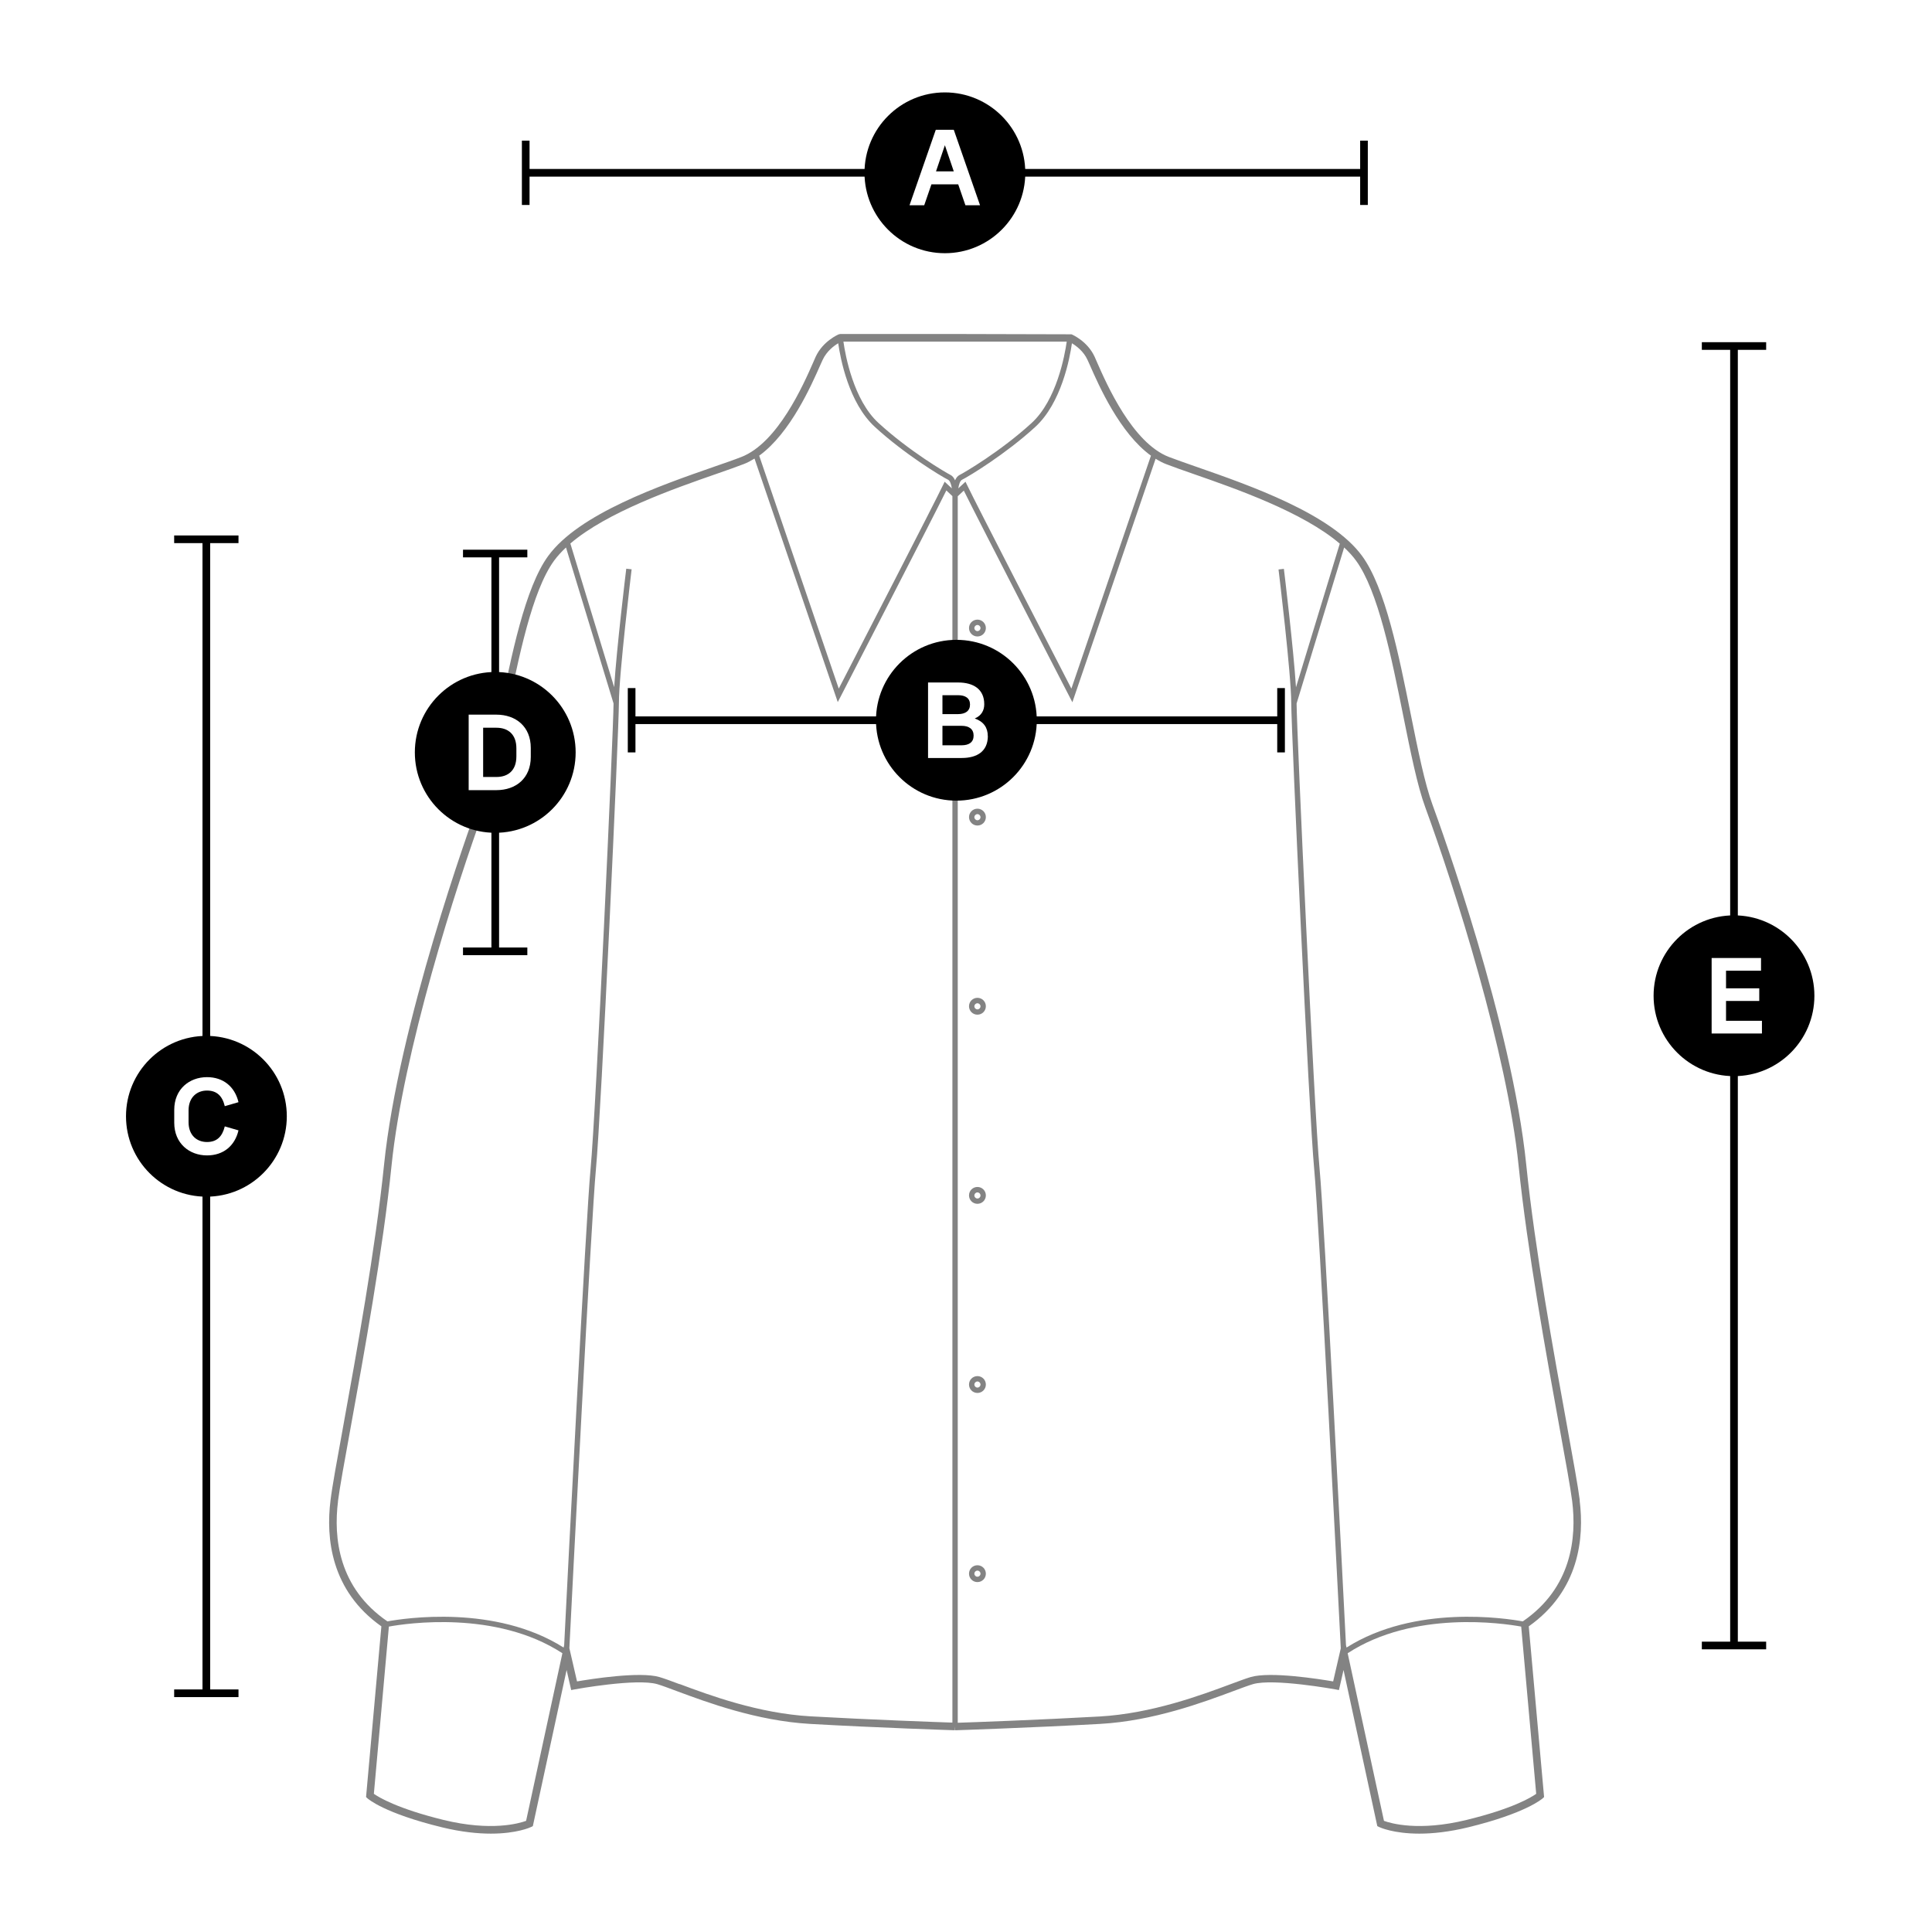 <svg width="230" height="230" viewBox="0 0 230 230" fill="none" xmlns="http://www.w3.org/2000/svg">
<rect width="230" height="230" fill="white"/>
<path d="M188.068 178.599C187.867 177.004 187.275 173.768 186.536 169.665C185.014 161.306 182.717 148.68 181.696 138.653C179.991 121.925 171.504 98.433 170.538 95.807C169.608 93.273 168.806 89.298 167.958 85.087C166.536 78.004 164.922 69.963 162.151 66.18C158.486 61.166 148.805 57.793 142.396 55.56C141.129 55.113 140.017 54.73 139.16 54.402C134.812 52.725 131.749 45.751 130.6 43.126C130.473 42.843 130.372 42.606 130.3 42.442C129.433 40.591 127.629 39.825 127.556 39.798L113.708 39.762H100.034L99.861 39.798C99.788 39.825 97.983 40.6 97.117 42.442C97.035 42.606 96.935 42.843 96.816 43.126C95.668 45.751 92.605 52.716 88.256 54.402C87.399 54.739 86.287 55.122 85.02 55.56C78.612 57.793 68.93 61.157 65.266 66.18C62.503 69.963 60.89 77.994 59.459 85.087C58.611 89.298 57.809 93.273 56.879 95.807C55.922 98.433 47.435 121.925 45.721 138.653C44.7 148.68 42.393 161.306 40.88 169.665C40.133 173.768 39.54 177.004 39.349 178.599C38.783 183.121 39.385 189.365 45.402 193.613L43.578 213.933L43.743 214.088C43.825 214.161 45.73 215.856 52.603 217.534C54.928 218.099 56.879 218.29 58.438 218.29C61.528 218.29 63.142 217.543 63.233 217.497L63.433 217.397L67.454 198.809L68 201.198L68.429 201.116C68.502 201.098 75.795 199.776 78.247 200.496C78.803 200.66 79.587 200.952 80.581 201.325C84.136 202.647 90.079 204.862 96.424 205.227C104.392 205.683 113.59 205.984 113.681 205.984L113.699 205.528L113.717 205.984C113.809 205.984 123.007 205.674 130.974 205.227C137.319 204.872 143.272 202.647 146.818 201.325C147.811 200.952 148.605 200.66 149.151 200.496C151.595 199.776 158.897 201.107 158.969 201.116L159.398 201.198L159.945 198.809L163.965 217.397L164.166 217.497C164.266 217.543 165.87 218.29 168.961 218.29C170.529 218.29 172.47 218.099 174.795 217.534C181.668 215.856 183.574 214.152 183.656 214.088L183.82 213.933L181.997 193.613C188.013 189.356 188.615 183.112 188.05 178.599H188.068ZM129.461 42.834C129.534 42.998 129.634 43.226 129.762 43.499C130.792 45.851 133.308 51.567 137.018 54.247L127.546 81.978C125.614 78.231 116.142 59.872 115.13 57.739L114.939 57.347L114.082 58.14C114.155 57.666 114.301 57.228 114.52 57.119C115.422 56.663 119.734 54.047 123.253 50.819C126.361 47.966 127.355 42.661 127.61 40.865C128.121 41.175 128.987 41.804 129.461 42.834ZM126.99 40.673C126.762 42.287 125.796 47.611 122.824 50.346C119.114 53.746 114.766 56.28 114.237 56.544C113.991 56.663 113.818 56.909 113.699 57.182C113.572 56.909 113.407 56.663 113.161 56.544C112.633 56.28 108.284 53.746 104.574 50.346C101.602 47.62 100.636 42.287 100.408 40.673H126.99ZM97.637 43.499C97.755 43.226 97.856 42.998 97.938 42.834C98.421 41.804 99.278 41.166 99.788 40.865C100.043 42.661 101.037 47.966 104.146 50.819C107.664 54.047 111.967 56.663 112.879 57.119C113.098 57.228 113.243 57.675 113.316 58.14L112.459 57.347L112.268 57.739C111.256 59.872 101.785 78.231 99.852 81.978L90.38 54.247C94.091 51.567 96.597 45.851 97.637 43.499ZM40.233 178.718C40.434 177.15 41.017 173.923 41.764 169.83C43.287 161.461 45.593 148.808 46.614 138.744C47.991 125.243 54.244 105.607 57.718 96.126C58.666 93.528 59.477 89.517 60.334 85.269C61.738 78.277 63.333 70.346 65.977 66.727C66.369 66.198 66.843 65.679 67.38 65.177L73.042 83.747C73.023 87.083 70.945 132.454 70.307 139.127C69.751 144.988 67.499 189.083 67.162 195.856L67.098 196.138C58.948 190.979 48.118 192.656 46.122 193.021C40.279 189.028 39.695 183.039 40.242 178.718H40.233ZM62.631 216.768C61.811 217.069 58.483 218.044 52.804 216.659C47.298 215.309 45.092 213.96 44.508 213.55L46.295 193.641C48.392 193.258 59.048 191.662 66.952 196.813L62.631 216.768ZM80.9 200.496C79.888 200.113 79.085 199.821 78.502 199.648C76.177 198.964 70.343 199.885 68.693 200.168L67.782 196.211C68.055 190.723 70.38 145.134 70.945 139.181C71.583 132.472 73.68 86.682 73.68 83.692C73.68 80.255 75.184 67.903 75.193 67.775L74.555 67.702C74.5 68.14 73.415 77.11 73.115 81.805L67.9 64.703C72.294 60.947 80.234 58.176 85.284 56.417C86.57 55.97 87.682 55.578 88.557 55.241C88.995 55.077 89.414 54.84 89.824 54.593L99.733 83.583L100.08 82.917C100.189 82.698 110.791 62.169 112.66 58.386L113.38 59.06V205.072C111.666 205.017 103.589 204.726 96.479 204.325C90.271 203.969 84.4 201.79 80.9 200.478V200.496ZM158.705 200.168C157.055 199.885 151.221 198.964 148.896 199.648C148.313 199.821 147.511 200.122 146.499 200.496C142.998 201.799 137.127 203.987 130.919 204.343C123.818 204.744 115.732 205.036 114.018 205.09V59.079L114.738 58.404C116.607 62.187 127.2 82.726 127.319 82.935L127.665 83.601L137.574 54.612C137.984 54.867 138.404 55.095 138.841 55.259C139.707 55.596 140.829 55.988 142.114 56.435C147.164 58.194 155.104 60.966 159.498 64.722L154.284 81.823C153.983 77.128 152.898 68.158 152.843 67.721L152.205 67.794C152.224 67.921 153.719 80.273 153.719 83.71C153.719 86.691 155.815 132.481 156.453 139.2C157.019 145.152 159.334 190.742 159.617 196.23L158.705 200.186V200.168ZM182.881 213.55C182.297 213.969 180.091 215.319 174.585 216.659C168.906 218.044 165.579 217.069 164.758 216.768L160.437 196.813C168.341 191.662 178.997 193.258 181.094 193.641L182.881 213.55ZM181.276 193.021C179.271 192.656 168.45 190.979 160.3 196.138L160.237 195.856C159.89 189.083 157.648 144.988 157.092 139.127C156.453 132.454 154.375 87.083 154.357 83.747L160.018 65.177C160.556 65.679 161.03 66.189 161.422 66.727C164.065 70.346 165.661 78.277 167.065 85.269C167.921 89.517 168.724 93.528 169.681 96.126C173.154 105.607 179.408 125.252 180.784 138.744C181.814 148.808 184.112 161.461 185.634 169.83C186.381 173.913 186.965 177.141 187.165 178.718C187.703 183.039 187.12 189.028 181.286 193.021H181.276Z" fill="#838383"/>
<path d="M116.361 73.765C115.805 73.765 115.358 74.211 115.358 74.767C115.358 75.323 115.805 75.77 116.361 75.77C116.917 75.77 117.364 75.323 117.364 74.767C117.364 74.211 116.917 73.765 116.361 73.765ZM116.361 75.132C116.161 75.132 115.996 74.968 115.996 74.767C115.996 74.567 116.161 74.403 116.361 74.403C116.562 74.403 116.726 74.567 116.726 74.767C116.726 74.968 116.562 75.132 116.361 75.132Z" fill="#838383"/>
<path d="M116.361 96.272C115.805 96.272 115.358 96.728 115.358 97.275C115.358 97.822 115.805 98.278 116.361 98.278C116.917 98.278 117.364 97.831 117.364 97.275C117.364 96.719 116.917 96.272 116.361 96.272ZM116.361 97.649C116.161 97.649 115.996 97.485 115.996 97.284C115.996 97.083 116.161 96.919 116.361 96.919C116.562 96.919 116.726 97.083 116.726 97.284C116.726 97.485 116.562 97.649 116.361 97.649Z" fill="#838383"/>
<path d="M116.361 118.789C115.805 118.789 115.358 119.235 115.358 119.792C115.358 120.348 115.805 120.794 116.361 120.794C116.917 120.794 117.364 120.348 117.364 119.792C117.364 119.235 116.917 118.789 116.361 118.789ZM116.361 120.165C116.161 120.165 115.996 120.001 115.996 119.801C115.996 119.6 116.161 119.436 116.361 119.436C116.562 119.436 116.726 119.6 116.726 119.801C116.726 120.001 116.562 120.165 116.361 120.165Z" fill="#838383"/>
<path d="M116.361 141.305C115.805 141.305 115.358 141.752 115.358 142.308C115.358 142.864 115.805 143.311 116.361 143.311C116.917 143.311 117.364 142.864 117.364 142.308C117.364 141.752 116.917 141.305 116.361 141.305ZM116.361 142.682C116.161 142.682 115.996 142.518 115.996 142.317C115.996 142.117 116.161 141.953 116.361 141.953C116.562 141.953 116.726 142.117 116.726 142.317C116.726 142.518 116.562 142.682 116.361 142.682Z" fill="#838383"/>
<path d="M116.361 163.822C115.805 163.822 115.358 164.269 115.358 164.825C115.358 165.381 115.805 165.828 116.361 165.828C116.917 165.828 117.364 165.381 117.364 164.825C117.364 164.269 116.917 163.822 116.361 163.822ZM116.361 165.189C116.161 165.189 115.996 165.025 115.996 164.825C115.996 164.624 116.161 164.46 116.361 164.46C116.562 164.46 116.726 164.624 116.726 164.825C116.726 165.025 116.562 165.189 116.361 165.189Z" fill="#838383"/>
<path d="M116.361 186.339C115.805 186.339 115.358 186.785 115.358 187.341C115.358 187.898 115.805 188.344 116.361 188.344C116.917 188.344 117.364 187.898 117.364 187.341C117.364 186.785 116.917 186.339 116.361 186.339ZM116.361 187.706C116.161 187.706 115.996 187.542 115.996 187.341C115.996 187.141 116.161 186.977 116.361 186.977C116.562 186.977 116.726 187.141 116.726 187.341C116.726 187.542 116.562 187.706 116.361 187.706Z" fill="#838383"/>
<path d="M162.38 20.116H62.586V21.028H162.38V20.116Z" fill="black"/>
<path d="M63.042 16.743H62.13V24.401H63.042V16.743Z" fill="black"/>
<path d="M162.835 16.743H161.924V24.401H162.835V16.743Z" fill="black"/>
<path d="M152.516 85.287H75.194V86.199H152.516V85.287Z" fill="black"/>
<path d="M75.65 81.914H74.738V89.572H75.65V81.914Z" fill="black"/>
<path d="M152.963 81.914H152.051V89.572H152.963V81.914Z" fill="black"/>
<path d="M59.414 65.897H58.502V112.881H59.414V65.897Z" fill="black"/>
<path d="M62.778 65.442H55.12V66.353H62.778V65.442Z" fill="black"/>
<path d="M62.778 112.799H55.12V113.711H62.778V112.799Z" fill="black"/>
<path d="M206.884 41.193H205.973V195.883H206.884V41.193Z" fill="black"/>
<path d="M210.257 40.737H202.6V41.648H210.257V40.737Z" fill="black"/>
<path d="M210.257 195.436H202.6V196.348H210.257V195.436Z" fill="black"/>
<path d="M25.019 64.201H24.107V201.845H25.019V64.201Z" fill="black"/>
<path d="M28.392 63.746H20.734V64.657H28.392V63.746Z" fill="black"/>
<path d="M28.392 201.124H20.734V202.036H28.392V201.124Z" fill="black"/>
<path d="M122.059 20.572C122.059 25.859 117.775 30.144 112.487 30.144C107.2 30.144 102.916 25.859 102.916 20.572C102.916 15.284 107.2 11 112.487 11C117.775 11 122.059 15.284 122.059 20.572Z" fill="black"/>
<path d="M114.931 24.437L114.074 21.948H110.883L110.026 24.437H108.276L111.403 15.449H113.545L116.672 24.437H114.921H114.931ZM111.421 20.399H113.545L112.487 17.29L111.43 20.399H111.421Z" fill="white"/>
<path d="M123.427 85.743C123.427 91.03 119.142 95.315 113.855 95.315C108.568 95.315 104.283 91.03 104.283 85.743C104.283 80.455 108.568 76.171 113.855 76.171C119.142 76.171 123.427 80.455 123.427 85.743Z" fill="black"/>
<path d="M117.602 87.612C117.602 89.435 116.334 90.237 114.493 90.237H110.482V81.249H114.065C115.888 81.249 117.173 82.051 117.173 83.838C117.173 84.558 116.854 85.187 116.043 85.533C117.109 85.907 117.592 86.636 117.592 87.612H117.602ZM112.196 82.762V85.013H114.055C114.931 85.013 115.478 84.631 115.478 83.874C115.478 83.117 114.931 82.762 114.055 82.762H112.196ZM114.484 88.724C115.359 88.724 115.906 88.359 115.906 87.575C115.906 86.791 115.359 86.408 114.484 86.408H112.196V88.724H114.484Z" fill="white"/>
<path d="M34.144 132.891C34.144 138.178 29.859 142.463 24.572 142.463C19.285 142.463 15 138.178 15 132.891C15 127.603 19.285 123.319 24.572 123.319C29.859 123.319 34.144 127.603 34.144 132.891Z" fill="black"/>
<path d="M20.743 133.656V132.125C20.743 129.654 22.548 128.232 24.645 128.232C26.577 128.232 27.954 129.363 28.392 131.213L26.76 131.687C26.468 130.475 25.821 129.828 24.636 129.828C23.451 129.828 22.448 130.63 22.448 132.189V133.593C22.448 135.17 23.451 135.954 24.636 135.954C25.821 135.954 26.459 135.306 26.76 134.094L28.392 134.568C27.954 136.428 26.577 137.549 24.645 137.549C22.557 137.549 20.743 136.136 20.743 133.656Z" fill="white"/>
<path d="M68.53 89.571C68.53 94.859 64.245 99.143 58.958 99.143C53.67 99.143 49.386 94.859 49.386 89.571C49.386 84.284 53.67 79.999 58.958 79.999C64.245 79.999 68.53 84.284 68.53 89.571Z" fill="black"/>
<path d="M63.188 89.033V90.109C63.188 92.652 61.419 94.065 59.094 94.065H55.794V85.077H59.094C61.41 85.077 63.188 86.499 63.188 89.033ZM61.474 89.088C61.474 87.402 60.471 86.636 59.104 86.636H57.517V92.497H59.104C60.471 92.497 61.474 91.741 61.474 90.045V89.079V89.088Z" fill="white"/>
<path d="M216 118.542C216 123.83 211.715 128.114 206.428 128.114C201.141 128.114 196.856 123.83 196.856 118.542C196.856 113.255 201.141 108.97 206.428 108.97C211.715 108.97 216 113.255 216 118.542Z" fill="black"/>
<path d="M205.48 121.523H209.755V123.036H203.766V114.048H209.646V115.561H205.48V117.658H209.436V119.162H205.48V121.523Z" fill="white"/>
</svg>
